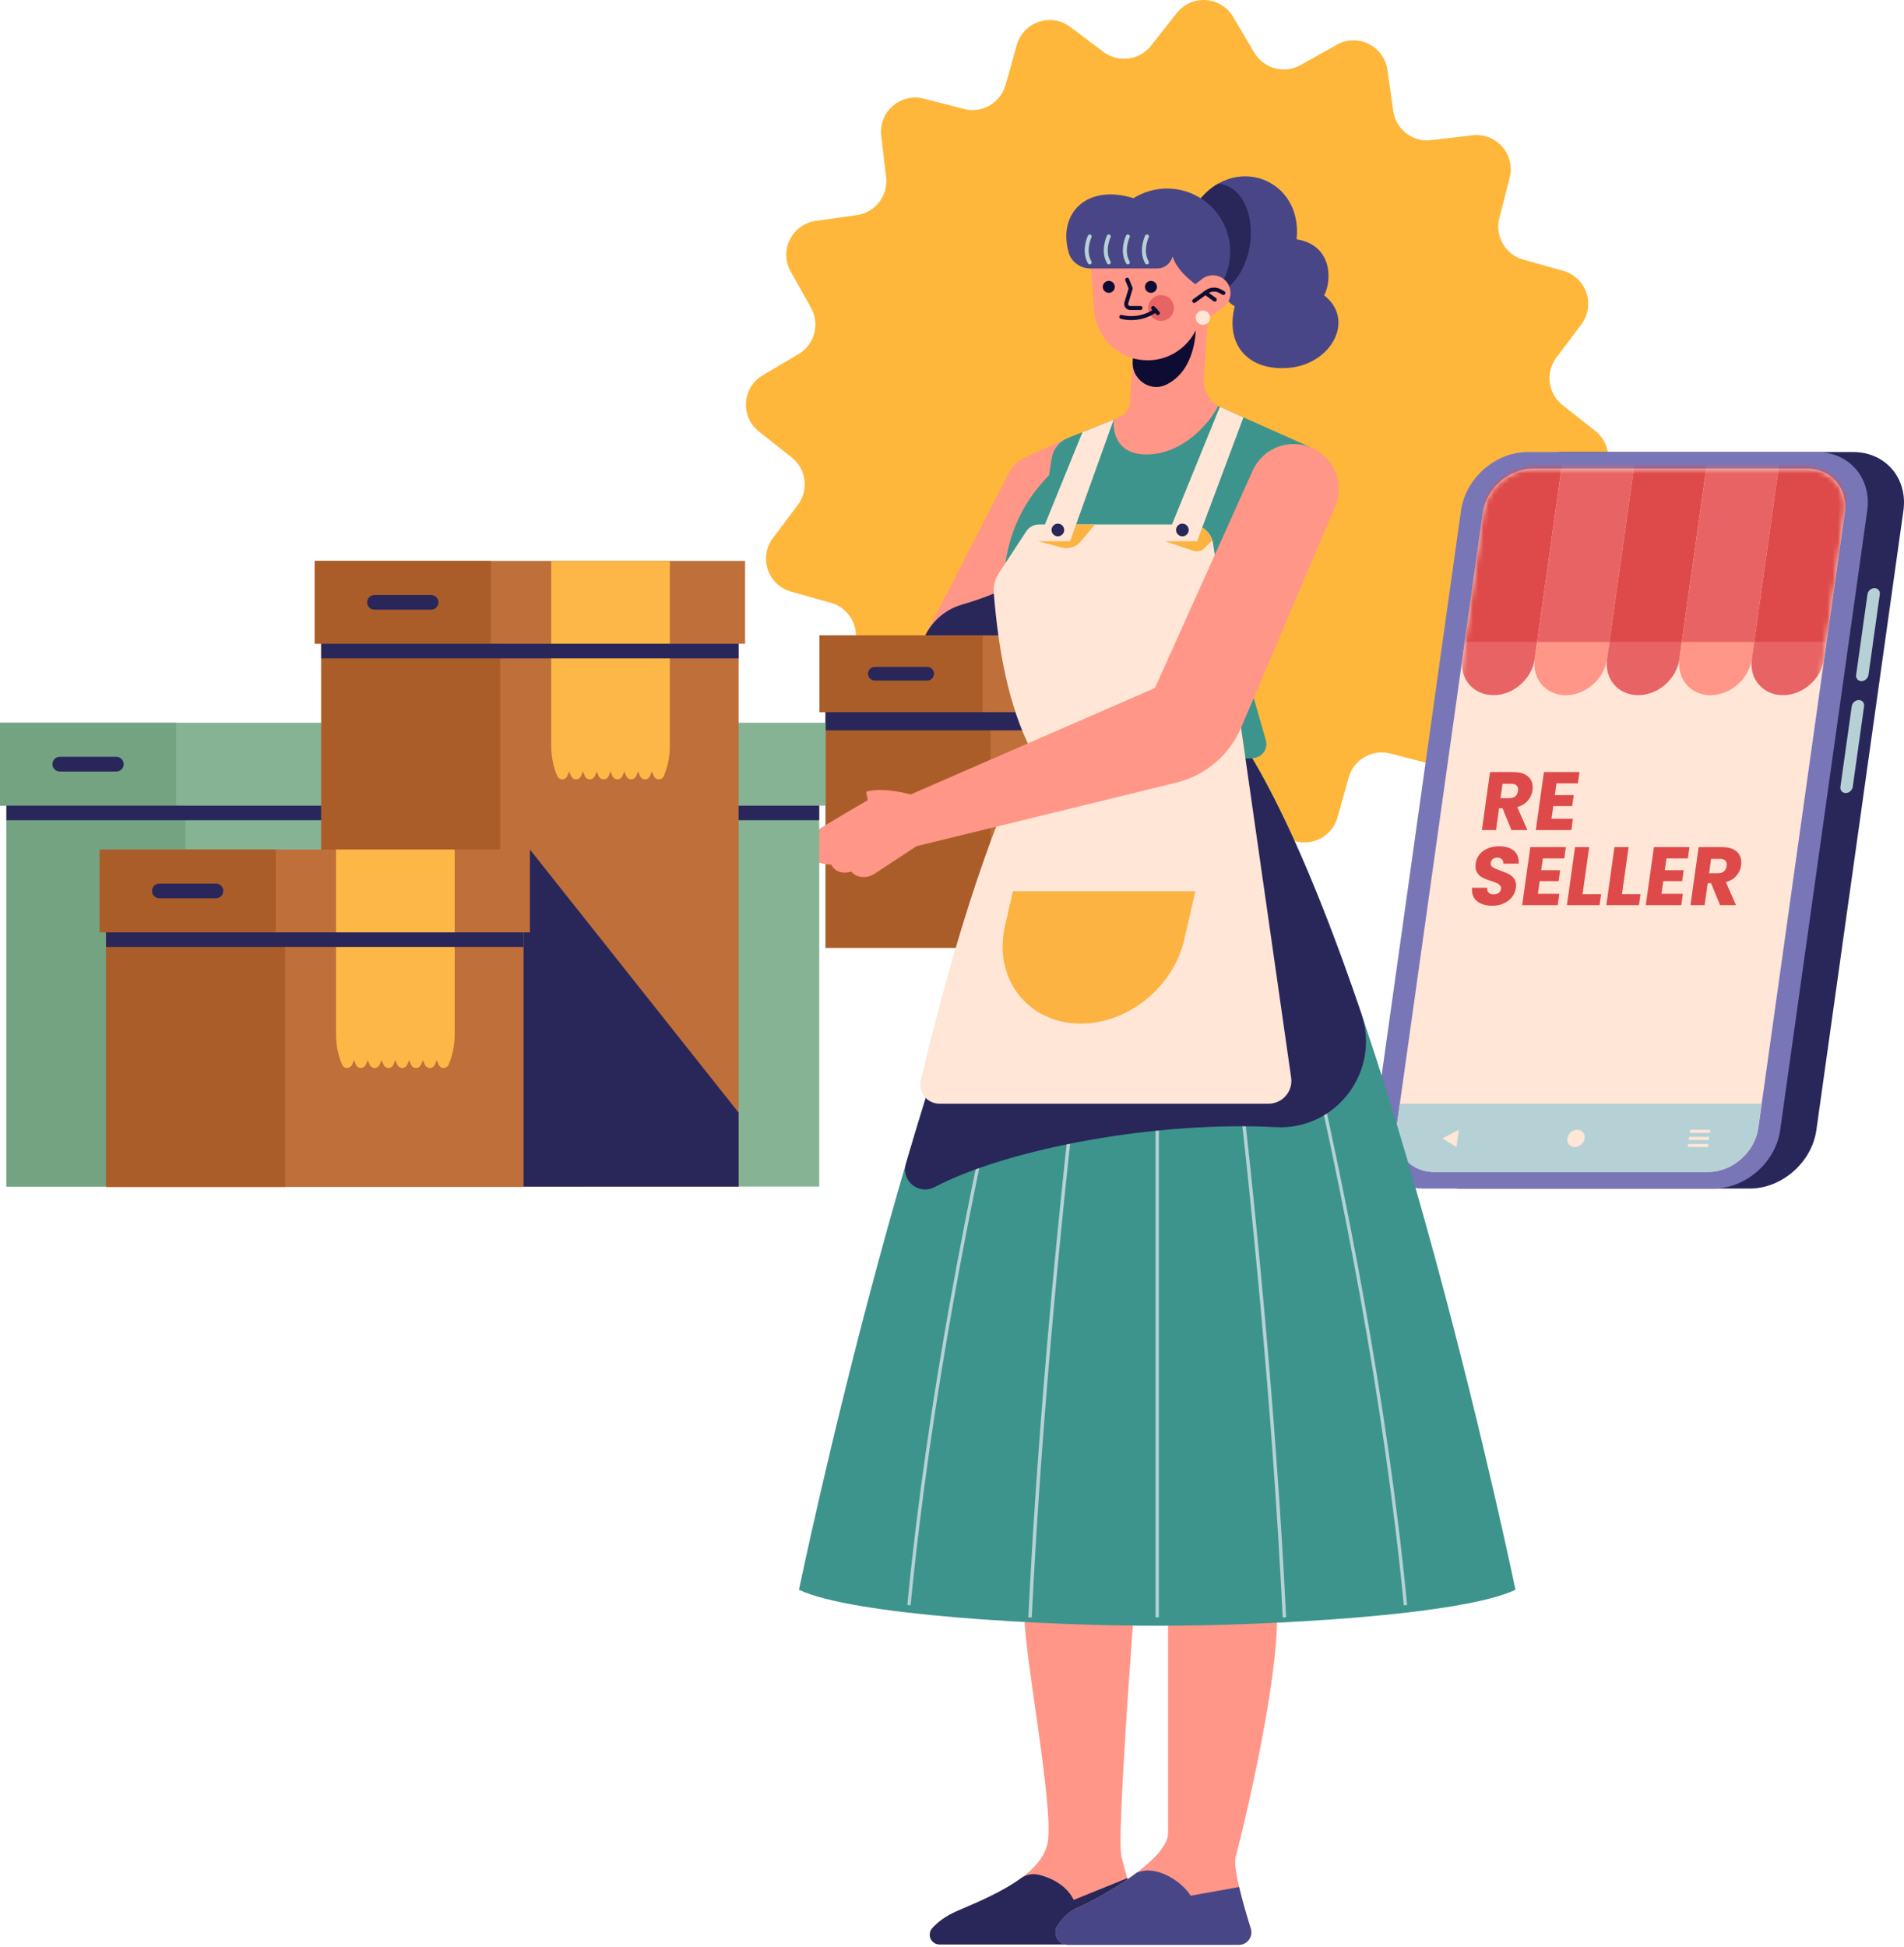<svg width="360" height="368" viewBox="0 0 360 368" fill="none" xmlns="http://www.w3.org/2000/svg">
<path d="M300.908 92.109L294.134 96.119C291.106 97.91 290.064 101.792 291.785 104.861L295.626 111.707C297.855 115.679 295.395 120.651 290.884 121.288L283.113 122.386C279.628 122.878 277.173 126.065 277.587 129.56L278.512 137.371C279.047 141.89 274.877 145.537 270.471 144.405L262.852 142.449C259.442 141.575 255.957 143.583 255.006 146.971L252.886 154.526C251.655 158.912 246.401 160.69 242.76 157.952L236.486 153.235C233.674 151.12 229.688 151.638 227.509 154.4L222.634 160.58C219.818 164.153 214.294 163.783 211.977 159.868L207.968 153.094C206.176 150.065 202.295 149.024 199.226 150.745L192.38 154.586C188.407 156.815 183.436 154.355 182.799 149.844L181.7 142.073C181.208 138.588 178.022 136.133 174.526 136.547L166.715 137.471C162.196 138.007 158.549 133.837 159.682 129.431L161.637 121.811C162.512 118.402 160.503 114.917 157.115 113.966L149.56 111.846C145.174 110.615 143.397 105.361 146.135 101.72L150.852 95.446C152.967 92.634 152.448 88.648 149.687 86.469L143.506 81.594C139.934 78.778 140.304 73.254 144.218 70.937L150.993 66.928C154.021 65.136 155.063 61.255 153.342 58.185L149.501 51.339C147.272 47.367 149.732 42.396 154.243 41.758L162.014 40.66C165.498 40.168 167.954 36.982 167.54 33.486L166.615 25.675C166.079 21.156 170.25 17.509 174.656 18.642L182.275 20.597C185.685 21.472 189.17 19.463 190.121 16.075L192.241 8.52C193.471 4.134 198.726 2.357 202.367 5.095L208.641 9.812C211.452 11.927 215.439 11.408 217.617 8.647L222.492 2.466C225.309 -1.106 230.833 -0.736 233.149 3.178L237.159 9.952C238.951 12.981 242.832 14.023 245.901 12.302L252.747 8.461C256.719 6.232 261.691 8.692 262.328 13.203L263.426 20.974C263.918 24.458 267.105 26.914 270.6 26.5L278.412 25.575C282.93 25.039 286.578 29.21 285.445 33.616L283.49 41.235C282.615 44.645 284.624 48.13 288.011 49.081L295.567 51.2C299.953 52.431 301.73 57.685 298.992 61.326L294.275 67.601C292.16 70.412 292.679 74.398 295.44 76.577L301.621 81.452C305.193 84.268 304.823 89.791 300.908 92.109Z" fill="#FFB73B"/>
<path d="M330.807 224.691H276.136C270.023 224.691 265.763 219.736 266.622 213.622L283.08 96.519C283.939 90.406 289.591 85.45 295.705 85.45H350.376C356.489 85.45 360.749 90.405 359.89 96.519L343.432 213.622C342.573 219.735 336.92 224.691 330.807 224.691Z" fill="#292759"/>
<path d="M323.965 224.691H269.294C263.181 224.691 258.921 219.736 259.78 213.622L276.238 96.519C277.097 90.406 282.749 85.45 288.863 85.45H343.534C349.647 85.45 353.907 90.405 353.048 96.519L336.59 213.622C335.731 219.735 330.078 224.691 323.965 224.691Z" fill="#7976B8"/>
<path d="M322.952 221.552H271.19C266.59 221.552 263.386 217.824 264.032 213.224L280.378 96.916C281.025 92.316 285.277 88.588 289.876 88.588H341.638C346.238 88.588 349.442 92.316 348.796 96.916L332.45 213.224C331.804 217.824 327.551 221.552 322.952 221.552Z" fill="#FFE6D6"/>
<path d="M264.676 208.645L264.032 213.225C263.385 217.825 266.59 221.553 271.19 221.553H322.952C327.551 221.553 331.804 217.825 332.45 213.225L333.094 208.645H264.676Z" fill="#B6D1D6"/>
<path d="M299.021 216.316C299.729 215.656 299.838 214.623 299.264 214.008C298.691 213.393 297.653 213.429 296.945 214.088C296.237 214.748 296.129 215.781 296.702 216.396C297.275 217.011 298.314 216.975 299.021 216.316Z" fill="#FFE6D6"/>
<path d="M275.837 213.573L275.377 216.839L272.738 215.206L275.837 213.573Z" fill="#FFE6D6"/>
<path d="M323.302 214.161H319.49L319.574 213.573H323.384L323.302 214.161Z" fill="#FFE6D6"/>
<path d="M323.113 215.5H319.302L319.385 214.912H323.196L323.113 215.5Z" fill="#FFE6D6"/>
<path d="M322.925 216.839H319.114L319.197 216.251H323.007L322.925 216.839Z" fill="#FFE6D6"/>
<path d="M351.953 128.755C351.309 128.755 350.861 128.233 350.951 127.589L353.093 112.347C353.184 111.703 353.779 111.181 354.423 111.181C355.067 111.181 355.515 111.703 355.425 112.347L353.283 127.589C353.192 128.233 352.597 128.755 351.953 128.755Z" fill="#B6D1D6"/>
<path d="M348.98 149.915C348.336 149.915 347.887 149.393 347.978 148.749L350.12 133.507C350.211 132.863 350.806 132.341 351.45 132.341C352.094 132.341 352.542 132.863 352.451 133.507L350.309 148.749C350.219 149.393 349.623 149.915 348.98 149.915Z" fill="#B6D1D6"/>
<path d="M285.782 156.925L284.082 152.782H283.441L282.859 156.925H280.186L281.728 145.952H286.214C287.079 145.952 287.796 146.102 288.362 146.405C288.93 146.707 289.327 147.122 289.556 147.647C289.783 148.174 289.852 148.76 289.762 149.405C289.66 150.135 289.362 150.786 288.87 151.359C288.377 151.932 287.712 152.34 286.877 152.579L288.799 156.924H285.782V156.925ZM283.707 150.891H285.363C285.853 150.891 286.237 150.771 286.516 150.532C286.794 150.292 286.965 149.953 287.026 149.516C287.085 149.099 287.008 148.771 286.797 148.531C286.586 148.291 286.235 148.171 285.746 148.171H284.09L283.707 150.891Z" fill="#DE4A4A"/>
<path d="M294.292 148.093L293.98 150.312H297.558L297.268 152.376H293.689L293.352 154.783H297.399L297.099 156.925H290.378L291.92 145.952H298.641L298.34 148.093H294.292Z" fill="#DE4A4A"/>
<path d="M280.045 170.832C279.445 170.573 278.992 170.186 278.682 169.676C278.374 169.164 278.261 168.551 278.341 167.831H281.186C281.17 168.237 281.268 168.547 281.478 168.761C281.688 168.974 281.985 169.08 282.371 169.08C282.766 169.08 283.092 168.989 283.347 168.807C283.601 168.625 283.752 168.372 283.798 168.049C283.835 167.778 283.776 167.554 283.618 167.377C283.461 167.2 283.257 167.055 283.008 166.94C282.757 166.825 282.398 166.695 281.929 166.549C281.25 166.33 280.703 166.112 280.286 165.892C279.869 165.674 279.529 165.352 279.265 164.924C279.003 164.497 278.92 163.939 279.016 163.251C279.159 162.229 279.641 161.43 280.462 160.851C281.283 160.273 282.288 159.984 283.477 159.984C284.685 159.984 285.619 160.273 286.278 160.851C286.936 161.43 287.219 162.235 287.126 163.266H284.235C284.263 162.913 284.172 162.634 283.961 162.43C283.749 162.226 283.456 162.125 283.081 162.125C282.757 162.125 282.485 162.211 282.264 162.383C282.042 162.555 281.907 162.803 281.862 163.125C281.812 163.48 281.94 163.756 282.246 163.954C282.551 164.151 283.043 164.365 283.719 164.595C284.393 164.834 284.937 165.064 285.35 165.282C285.763 165.501 286.1 165.82 286.365 166.236C286.628 166.653 286.715 167.19 286.622 167.846C286.534 168.471 286.295 169.04 285.906 169.549C285.517 170.06 284.998 170.467 284.351 170.769C283.704 171.072 282.969 171.222 282.146 171.222C281.344 171.223 280.644 171.093 280.045 170.832Z" fill="#DE4A4A"/>
<path d="M291.72 162.282L291.407 164.501H294.986L294.696 166.565H291.117L290.78 168.972H294.827L294.526 171.114H287.805L289.347 160.141H296.068L295.768 162.282H291.72Z" fill="#DE4A4A"/>
<path d="M299.224 169.05H302.725L302.435 171.114H296.261L297.802 160.141H300.476L299.224 169.05Z" fill="#DE4A4A"/>
<path d="M306.679 169.05H310.18L309.89 171.114H303.715L305.257 160.141H307.93L306.679 169.05Z" fill="#DE4A4A"/>
<path d="M315.086 162.282L314.774 164.501H318.353L318.062 166.565H314.484L314.146 168.972H318.194L317.893 171.114H311.172L312.714 160.141H319.435L319.135 162.282H315.086Z" fill="#DE4A4A"/>
<path d="M325.224 171.114L323.524 166.971H322.882L322.301 171.114H319.627L321.169 160.141H325.655C326.52 160.141 327.237 160.291 327.804 160.594C328.371 160.896 328.767 161.311 328.996 161.836C329.224 162.363 329.293 162.949 329.203 163.594C329.101 164.324 328.803 164.975 328.311 165.548C327.818 166.121 327.154 166.529 326.319 166.768L328.241 171.113L325.224 171.114ZM323.148 165.08H324.805C325.295 165.08 325.679 164.96 325.957 164.721C326.236 164.481 326.406 164.142 326.468 163.705C326.526 163.288 326.45 162.96 326.239 162.72C326.028 162.479 325.677 162.36 325.188 162.36H323.531L323.148 165.08Z" fill="#DE4A4A"/>
<mask id="mask0_1_31" style="mask-type:luminance" maskUnits="userSpaceOnUse" x="263" y="88" width="86" height="134">
<path d="M322.952 221.552H271.19C266.59 221.552 263.386 217.824 264.032 213.224L280.378 96.916C281.025 92.316 285.277 88.588 289.876 88.588H341.638C346.238 88.588 349.442 92.316 348.796 96.916L332.45 213.224C331.804 217.824 327.551 221.552 322.952 221.552Z" fill="white"/>
</mask>
<g mask="url(#mask0_1_31)">
<path d="M290.624 121.383H276.939L282.602 81.086H296.286L290.624 121.383Z" fill="#DE4A4A"/>
<path d="M290.623 121.383H276.939L276.491 124.573C275.96 128.352 278.592 131.415 282.371 131.415C286.15 131.415 289.644 128.352 290.175 124.573L290.623 121.383Z" fill="#E86464"/>
<path d="M304.307 121.383H290.624L296.286 81.086H309.97L304.307 121.383Z" fill="#E86464"/>
<path d="M304.307 121.383H290.623L290.174 124.573C289.643 128.352 292.276 131.415 296.055 131.415C299.833 131.415 303.327 128.352 303.858 124.573L304.307 121.383Z" fill="#FF9687"/>
<path d="M317.991 121.383H304.307L309.97 81.086H323.654L317.991 121.383Z" fill="#DE4A4A"/>
<path d="M317.991 121.383H304.307L303.858 124.573C303.327 128.352 305.96 131.415 309.739 131.415C313.518 131.415 317.011 128.352 317.542 124.573L317.991 121.383Z" fill="#E86464"/>
<path d="M331.675 121.383H317.99L323.654 81.086H337.337L331.675 121.383Z" fill="#E86464"/>
<path d="M331.675 121.383H317.991L317.542 124.573C317.011 128.352 319.644 131.415 323.423 131.415C327.202 131.415 330.695 128.352 331.226 124.573L331.675 121.383Z" fill="#FF9687"/>
<path d="M345.358 121.383H331.675L337.337 81.086H351.021L345.358 121.383Z" fill="#DE4A4A"/>
<path d="M345.358 121.383H331.674L331.225 124.573C330.694 128.352 333.327 131.415 337.106 131.415C340.884 131.415 344.378 128.352 344.909 124.573L345.358 121.383Z" fill="#E86464"/>
</g>
<path d="M226.077 38.738C232.984 28.686 246.386 33.677 245.155 45.234C252.129 46.356 251.788 53.34 250.351 55.817C256.3 60.482 251.719 68.688 243.992 69.507C236.309 70.324 231.547 65.431 233.462 57.896C229.682 55.999 231.821 49.472 231.821 49.472L226.077 38.738Z" fill="#494687"/>
<path d="M230.311 34.733C228.773 35.617 227.319 36.931 226.077 38.738L231.821 49.473C231.821 49.473 230.845 52.467 231.386 54.989C238.822 49.808 237.887 35.309 230.311 34.733Z" fill="#292759"/>
<path d="M214.31 305.85C214.31 305.85 211.139 347.17 212.031 350.936C212.546 353.111 214.086 358.326 215.295 362.345C216.08 364.956 214.123 367.584 211.396 367.584H177.641C176.023 367.584 175.207 365.671 176.295 364.473C177.275 363.393 178.766 362.211 181.015 361.242C186.762 358.764 196.771 354.801 198.059 348.459C199.348 342.118 193.898 314.174 193.7 305.851H214.31V305.85Z" fill="#FF9687"/>
<path d="M215.296 362.348C214.602 360.042 213.8 357.345 213.145 355.051L203.014 359.161C202.012 357.093 199.81 355.257 196.456 354.415C195.264 354.116 194.004 354.354 193.013 355.078C189.318 357.778 184.423 359.772 181.016 361.241C178.767 362.21 177.276 363.393 176.296 364.473C175.208 365.67 176.024 367.583 177.642 367.583H211.397C214.124 367.584 216.081 364.96 215.296 362.348Z" fill="#292759"/>
<path d="M220.849 305.85C220.849 305.85 220.849 341.723 220.849 346.577C220.849 351.432 208.254 358.714 203.949 360.523C202.141 361.283 200.847 362.663 199.956 364.009C198.919 365.572 200.055 367.659 201.929 367.659H234.226C235.827 367.659 236.971 366.11 236.49 364.584C235.159 360.363 233.046 353.053 233.653 350.921C234.524 347.865 241.46 319.746 241.46 305.851H220.849V305.85Z" fill="#FF9687"/>
<path d="M234.227 367.659C235.828 367.659 236.972 366.11 236.491 364.584C235.804 362.406 234.912 359.409 234.29 356.723L225.112 358.369C223.824 356.09 218.869 352.324 214.899 354.04L214.897 354.041C211.025 356.969 206.278 359.546 203.95 360.524C202.142 361.284 200.849 362.664 199.957 364.01C198.92 365.573 200.056 367.66 201.93 367.66H234.227V367.659Z" fill="#494687"/>
<path d="M236.758 143.329H218.801H200.845C174.381 187.938 151.064 300.535 151.064 300.535C161.133 305.338 197.217 307.339 218.801 307.339C240.385 307.339 276.469 305.338 286.539 300.535C286.539 300.535 263.222 187.938 236.758 143.329Z" fill="#3D948D"/>
<path d="M172.178 303.476L171.552 303.416C179.103 225.383 203.405 144.051 203.649 143.24L204.251 143.42C204.006 144.232 179.722 225.506 172.178 303.476Z" fill="#B6D1D6"/>
<path d="M265.424 303.476C257.881 225.506 233.598 144.232 233.353 143.419L233.955 143.239C234.2 144.051 258.501 225.382 266.051 303.415L265.424 303.476Z" fill="#B6D1D6"/>
<path d="M195.08 305.769L194.431 305.738C198.298 226.596 210.747 144.105 210.872 143.28L211.514 143.379C211.389 144.201 198.945 226.661 195.08 305.769Z" fill="#B6D1D6"/>
<path d="M242.525 305.769C238.659 226.66 226.215 144.201 226.091 143.379L226.732 143.28C226.857 144.105 239.306 226.595 243.173 305.738L242.525 305.769Z" fill="#B6D1D6"/>
<path d="M219.109 143.329H218.493V305.753H219.109V143.329Z" fill="#B6D1D6"/>
<path d="M241.217 213.08C252.66 213.691 261.091 202.491 257.403 191.642C251.036 172.908 244.015 155.563 236.758 143.329H218.801H200.845C189.997 161.614 179.679 191.321 171.279 220.016C170.339 223.227 173.716 225.97 176.682 224.421C190.991 216.95 219.111 211.899 241.217 213.08Z" fill="#292759"/>
<path d="M201.907 82.8L193.981 86.379C192.579 87.013 191.433 88.102 190.728 89.469L169.664 130.362H196.276L201.907 82.8Z" fill="#FF9687"/>
<path d="M175.02 119.963L169.664 130.363H196.276L199.185 105.79C193.67 110.158 187.218 112.744 181.813 114.323C178.869 115.182 176.425 117.237 175.02 119.963Z" fill="#292759"/>
<path d="M230.305 120.11H154.937V134.623H230.305V120.11Z" fill="#BF6F39"/>
<path d="M229.169 134.623H156.073V179.197H229.169V134.623Z" fill="#AB5D29"/>
<path d="M229.17 134.623H187.269V179.197H229.17V134.623Z" fill="#BF6F39"/>
<path d="M185.785 120.11H154.937V134.623H185.785V120.11Z" fill="#AB5D29"/>
<path d="M175.315 128.655H165.407C164.695 128.655 164.119 128.078 164.119 127.367C164.119 126.656 164.695 126.079 165.407 126.079H175.315C176.027 126.079 176.603 126.656 176.603 127.367C176.603 128.078 176.028 128.655 175.315 128.655Z" fill="#292759"/>
<path d="M229.169 134.623H156.073V138.064H229.169V134.623Z" fill="#292759"/>
<path d="M235.714 127.341L238.865 106.36L247.846 84.578L230.307 76.759L210.571 79.331L201.907 82.8C200.284 83.45 199.124 84.906 198.852 86.633L198.346 89.852C190.673 97.627 189.445 106.78 189.818 113.246H189.817L189.818 113.253C190.103 118.178 191.314 121.545 191.314 121.545L200.845 143.329H236.758C238.542 143.329 239.829 141.62 239.335 139.905L235.714 127.341Z" fill="#3D948D"/>
<path d="M227.621 71.428L228.548 57.896H214.877L213.625 76.159C213.546 77.306 212.841 78.316 211.791 78.785L210.571 79.33C210.571 79.33 209.735 85.914 216.742 85.914C223.75 85.914 228.848 79.775 230.305 76.758C228.504 75.606 227.475 73.562 227.621 71.428Z" fill="#FF9687"/>
<path d="M220.369 72.777C226.078 70.188 226.078 62.442 226.078 62.442L214.458 64.019L214.165 68.299C213.936 71.629 217.329 74.154 220.369 72.777Z" fill="#0E0C33"/>
<path d="M196.429 99.152H225.192C227.268 99.152 229.036 100.666 229.354 102.719L233.336 128.381L244.124 203.713C244.497 206.316 242.478 208.645 239.849 208.645H177.625C175.293 208.645 173.568 206.476 174.101 204.207C176.86 192.464 184.97 160.217 194.889 141.66C190.693 133.395 188.771 122.961 187.895 112.049C187.791 110.752 188.132 109.458 188.845 108.37L194.044 100.441C194.571 99.636 195.468 99.152 196.429 99.152Z" fill="#FFE6D6"/>
<path d="M191.519 168.488H226.003L223.913 177.609C221.859 186.574 213.327 193.499 204.337 193.499C194.329 193.499 187.739 184.983 190.026 175.004L191.519 168.488Z" fill="#FCB341"/>
<path d="M210.571 79.331L202.32 102.32H196.275L204.672 81.693L210.571 79.331Z" fill="#FFE6D6"/>
<path d="M235.105 78.898L226.345 102.32H220.3L230.644 76.909L235.105 78.898Z" fill="#FFE6D6"/>
<path d="M248.245 84.755C252.371 86.707 254.22 91.567 252.434 95.768L234.691 137.496C232.465 142.73 227.902 146.608 222.378 147.958L173.286 159.965L165.408 165.152C164.427 165.798 163.184 166.011 162.091 165.583C161.667 165.418 161.27 165.16 160.987 164.764C158.088 165.614 157.16 163.459 157.16 163.459C157.16 163.459 153.444 163.422 153.64 161.56C151.757 162.368 149.264 161.328 150.276 159.965C151.288 158.603 164.071 151.27 164.071 151.27L163.774 149.684C163.774 149.684 166.18 148.653 172.196 150.18L218.373 130.064L236.853 88.954C238.805 84.613 243.941 82.72 248.245 84.755Z" fill="#FF9687"/>
<path d="M196.275 102.32H202.32L203.456 99.152H207.021L204.311 102.383C203.449 103.412 202.069 103.85 200.772 103.508L196.275 102.32Z" fill="#FCB341"/>
<path d="M227.762 103.609L229.214 102.157C228.903 101.119 228.218 100.257 227.314 99.729L226.345 102.321H220.3L225.596 104.116C226.355 104.372 227.195 104.176 227.762 103.609Z" fill="#FCB341"/>
<path d="M200.016 101.386C200.677 101.386 201.213 100.851 201.213 100.19C201.213 99.529 200.677 98.994 200.016 98.994C199.356 98.994 198.82 99.529 198.82 100.19C198.82 100.851 199.356 101.386 200.016 101.386Z" fill="#292759"/>
<path d="M223.561 101.386C224.222 101.386 224.757 100.851 224.757 100.19C224.757 99.529 224.222 98.994 223.561 98.994C222.9 98.994 222.365 99.529 222.365 100.19C222.365 100.851 222.9 101.386 223.561 101.386Z" fill="#292759"/>
<path d="M206.038 47.684L206.893 58.765C207.3 64.038 211.697 68.11 216.987 68.11C222.318 68.11 226.737 63.973 227.087 58.653L227.449 53.173C225.15 51.979 223.331 50.249 222.261 47.684H206.038Z" fill="#FF9687"/>
<path d="M219.541 60.657C220.884 60.657 221.973 59.568 221.973 58.224C221.973 56.881 220.884 55.792 219.541 55.792C218.197 55.792 217.108 56.881 217.108 58.224C217.108 59.568 218.197 60.657 219.541 60.657Z" fill="#E86464"/>
<path d="M214.299 37.466L214.726 37.221C219.358 34.568 225.188 35.312 229.005 39.04C232.824 42.77 233.703 48.582 231.159 53.276L229.681 55.999C229.681 55.999 223.002 52.774 221.727 48.496L221.523 48.968C221.055 50.048 219.99 50.748 218.813 50.748H206.131C204.237 50.748 202.538 49.502 202.037 47.676C199.978 40.169 205.617 34.749 214.299 37.466Z" fill="#494687"/>
<path d="M209.645 55.36C210.27 55.36 210.777 54.853 210.777 54.228C210.777 53.603 210.27 53.096 209.645 53.096C209.02 53.096 208.513 53.603 208.513 54.228C208.513 54.853 209.02 55.36 209.645 55.36Z" fill="#0E0C33"/>
<path d="M217.616 55.36C218.241 55.36 218.748 54.853 218.748 54.228C218.748 53.603 218.241 53.096 217.616 53.096C216.991 53.096 216.484 53.603 216.484 54.228C216.484 54.853 216.991 55.36 217.616 55.36Z" fill="#0E0C33"/>
<path d="M213.12 52.874L213.789 54.509L212.963 57.262C212.82 57.742 213.179 58.224 213.68 58.224H215.647" stroke="#0E0C33" stroke-width="0.75" stroke-miterlimit="10" stroke-linecap="round" stroke-linejoin="round"/>
<path d="M212.006 59.897C212.006 59.897 215.277 60.93 218.509 58.685" stroke="#0E0C33" stroke-width="0.75" stroke-miterlimit="10" stroke-linecap="round" stroke-linejoin="round"/>
<path d="M218.026 58.224L218.917 59.191" stroke="#0E0C33" stroke-width="0.75" stroke-miterlimit="10" stroke-linecap="round" stroke-linejoin="round"/>
<path d="M206.038 44.698C206.038 44.698 204.752 47.374 206.038 49.604" stroke="#B6D1D6" stroke-width="0.75" stroke-miterlimit="10" stroke-linecap="round" stroke-linejoin="round"/>
<path d="M209.645 44.698C209.645 44.698 208.359 47.374 209.645 49.604" stroke="#B6D1D6" stroke-width="0.75" stroke-miterlimit="10" stroke-linecap="round" stroke-linejoin="round"/>
<path d="M213.251 44.698C213.251 44.698 211.965 47.374 213.251 49.604" stroke="#B6D1D6" stroke-width="0.75" stroke-miterlimit="10" stroke-linecap="round" stroke-linejoin="round"/>
<path d="M216.858 44.698C216.858 44.698 215.572 47.374 216.858 49.604" stroke="#B6D1D6" stroke-width="0.75" stroke-miterlimit="10" stroke-linecap="round" stroke-linejoin="round"/>
<path d="M225.166 58.635C224.029 57.181 224.287 55.08 225.741 53.943L227.264 52.754C228.718 51.617 230.819 51.875 231.956 53.33C233.092 54.784 232.834 56.885 231.38 58.021L229.857 59.211C228.403 60.347 226.302 60.089 225.166 58.635Z" fill="#FF9687"/>
<path d="M225.788 56.894L228.164 55.183C228.905 54.65 229.887 54.593 230.684 55.038L231.309 55.386" stroke="#0E0C33" stroke-width="0.75" stroke-miterlimit="10" stroke-linecap="round" stroke-linejoin="round"/>
<path d="M229.682 56.639L227.918 55.36" stroke="#0E0C33" stroke-width="0.75" stroke-miterlimit="10" stroke-linecap="round" stroke-linejoin="round"/>
<path d="M227.439 61.409C228.191 61.409 228.801 60.799 228.801 60.047C228.801 59.295 228.191 58.685 227.439 58.685C226.687 58.685 226.077 59.295 226.077 60.047C226.077 60.799 226.687 61.409 227.439 61.409Z" fill="#FFE6D6"/>
<path d="M81.366 136.625H0V152.293H81.366V136.625Z" fill="#86B393"/>
<path d="M80.138 152.293H1.225V224.307H80.138V152.293Z" fill="#86B393"/>
<path d="M35.073 152.293H1.225V224.307H35.073V152.293Z" fill="#74A382"/>
<path d="M33.303 136.625H0V152.293H33.303V136.625Z" fill="#74A382"/>
<path d="M21.999 145.85H11.302C10.534 145.85 9.911 145.228 9.911 144.459C9.911 143.691 10.533 143.068 11.302 143.068H21.999C22.767 143.068 23.39 143.69 23.39 144.459C23.39 145.227 22.768 145.85 21.999 145.85Z" fill="#292759"/>
<path d="M80.138 152.293H1.225V155.055H80.138V152.293Z" fill="#292759"/>
<path d="M156.119 136.625H74.753V152.293H156.119V136.625Z" fill="#86B393"/>
<path d="M154.893 152.293H75.98V224.307H154.893V152.293Z" fill="#86B393"/>
<path d="M109.828 152.293H75.98V224.307H109.828V152.293Z" fill="#74A382"/>
<path d="M108.056 136.625H74.753V152.293H108.056V136.625Z" fill="#74A382"/>
<path d="M96.753 145.85H86.056C85.288 145.85 84.665 145.228 84.665 144.459C84.665 143.691 85.287 143.068 86.056 143.068H96.753C97.521 143.068 98.144 143.69 98.144 144.459C98.144 145.227 97.521 145.85 96.753 145.85Z" fill="#292759"/>
<path d="M154.893 152.293H75.98V155.055H154.893V152.293Z" fill="#292759"/>
<path d="M140.876 106.031H59.51V121.699H140.876V106.031Z" fill="#BF6F39"/>
<path d="M139.65 121.699H60.737V224.308H139.65V121.699Z" fill="#BF6F39"/>
<path d="M94.585 121.699H60.737V224.308H94.585V121.699Z" fill="#AB5D29"/>
<path d="M92.813 106.031H59.51V121.699H92.813V106.031Z" fill="#AB5D29"/>
<path d="M81.51 115.255H70.813C70.045 115.255 69.422 114.633 69.422 113.864C69.422 113.096 70.044 112.473 70.813 112.473H81.51C82.278 112.473 82.901 113.095 82.901 113.864C82.9 114.633 82.278 115.255 81.51 115.255Z" fill="#292759"/>
<path d="M104.217 106.031V140.962C104.217 142.919 104.596 144.854 105.327 146.626C105.717 147.572 106.899 147.572 107.29 146.626L107.612 145.843L107.935 146.626C108.324 147.572 109.506 147.572 109.897 146.626L110.219 145.843L110.542 146.626C110.932 147.572 112.114 147.572 112.504 146.626L112.828 145.843L113.15 146.626C113.54 147.572 114.722 147.572 115.112 146.626L115.435 145.843L115.757 146.626C116.147 147.572 117.329 147.572 117.72 146.626L118.043 145.843L118.366 146.626C118.755 147.572 119.937 147.572 120.328 146.626L120.65 145.843L120.976 146.626C121.365 147.571 122.547 147.571 122.938 146.626L123.261 145.843L123.584 146.626C123.973 147.571 125.156 147.571 125.546 146.626C126.277 144.853 126.656 142.919 126.656 140.961V106.03H104.217V106.031Z" fill="#FCB747"/>
<path d="M139.65 121.699H60.737V124.462H139.65V121.699Z" fill="#292759"/>
<path d="M100.193 160.594L139.649 210.329V224.308H98.967V167.038L100.193 160.594Z" fill="#292759"/>
<path d="M100.193 160.594H18.828V176.262H100.193V160.594Z" fill="#BF6F39"/>
<path d="M98.966 176.263H20.053V224.383H98.966V176.263Z" fill="#BF6F39"/>
<path d="M53.901 176.263H20.053V224.383H53.901V176.263Z" fill="#AB5D29"/>
<path d="M52.131 160.594H18.828V176.262H52.131V160.594Z" fill="#AB5D29"/>
<path d="M40.827 169.819H30.129C29.361 169.819 28.738 169.197 28.738 168.428C28.738 167.66 29.36 167.037 30.129 167.037H40.827C41.595 167.037 42.218 167.659 42.218 168.428C42.218 169.197 41.595 169.819 40.827 169.819Z" fill="#292759"/>
<path d="M63.535 160.594V195.525C63.535 197.482 63.914 199.417 64.645 201.19C65.034 202.135 66.217 202.135 66.607 201.19L66.93 200.407L67.253 201.19C67.643 202.135 68.825 202.135 69.215 201.19L69.538 200.407L69.86 201.19C70.25 202.135 71.432 202.135 71.823 201.19L72.146 200.407L72.469 201.19C72.858 202.135 74.04 202.135 74.431 201.19L74.754 200.407L75.077 201.19C75.466 202.135 76.648 202.135 77.039 201.19L77.362 200.407L77.685 201.19C78.075 202.135 79.257 202.135 79.647 201.19L79.97 200.407L80.292 201.19C80.682 202.135 81.864 202.135 82.254 201.19L82.577 200.407L82.9 201.19C83.29 202.135 84.472 202.135 84.863 201.19C85.594 199.417 85.973 197.483 85.973 195.525V160.594H63.535Z" fill="#FCB747"/>
<path d="M98.966 176.263H20.053V179.026H98.966V176.263Z" fill="#292759"/>
</svg>
